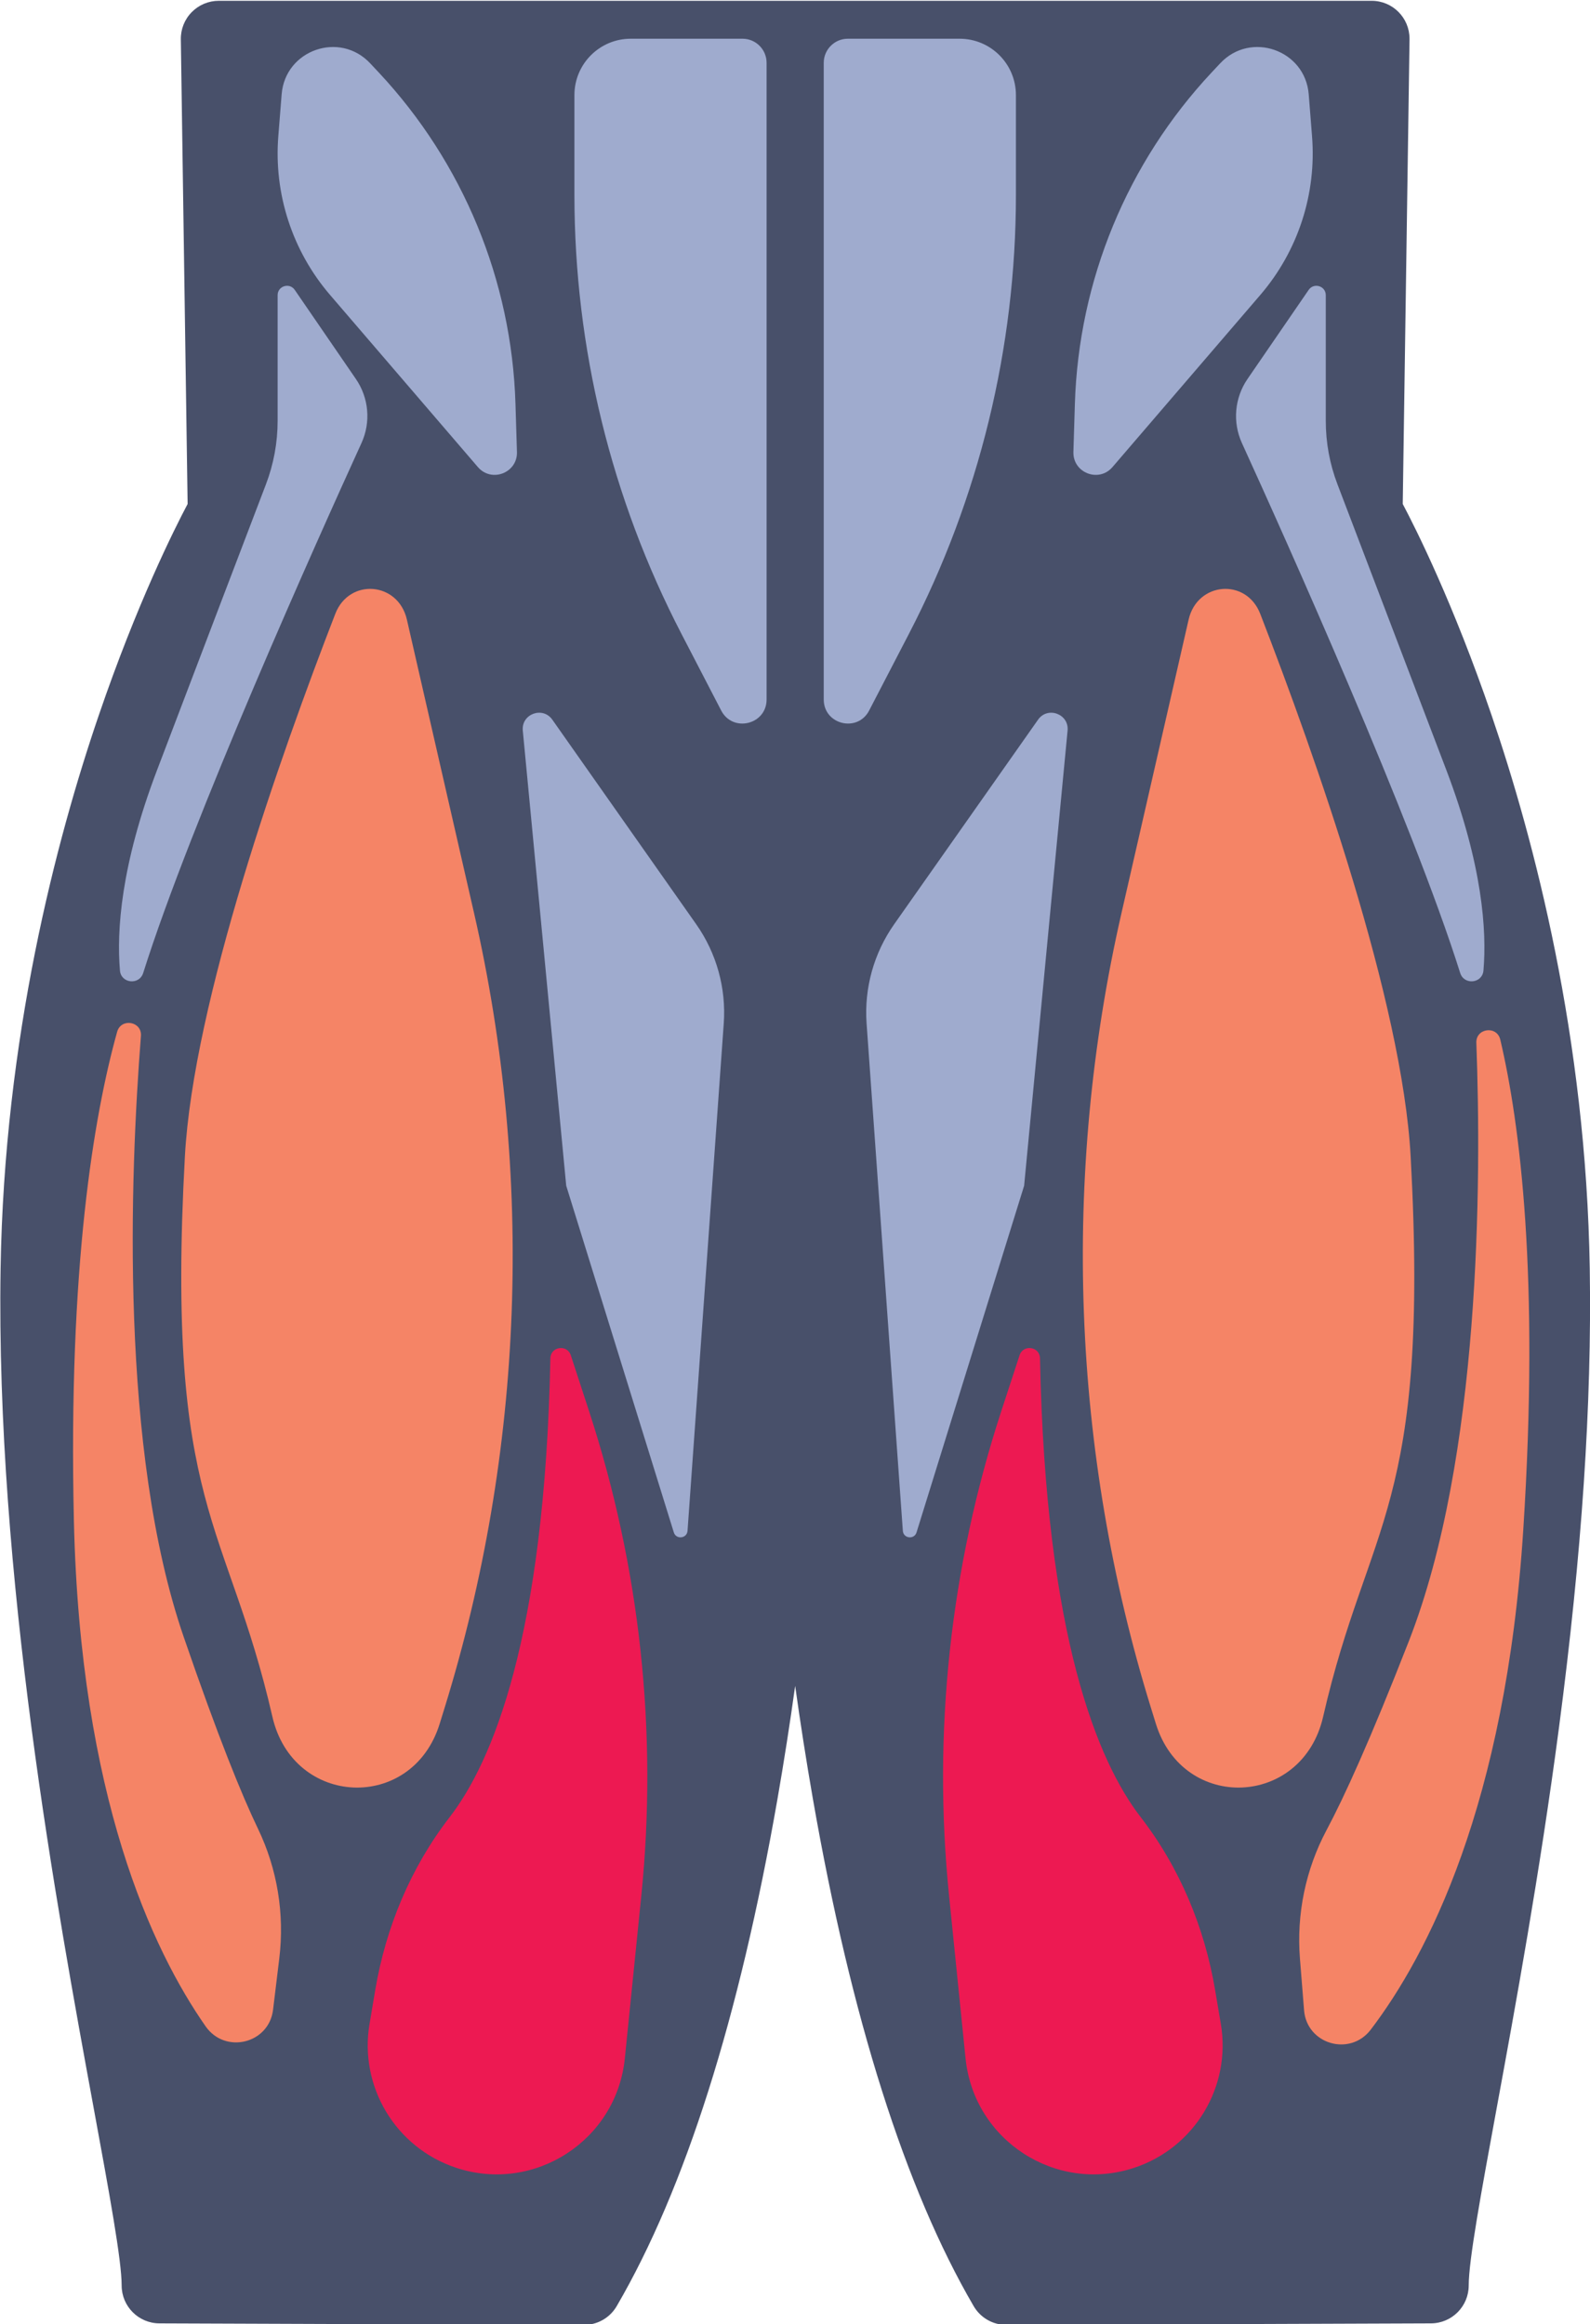 <?xml version="1.0" encoding="UTF-8" standalone="no"?>
<!DOCTYPE svg PUBLIC "-//W3C//DTD SVG 1.1//EN" "http://www.w3.org/Graphics/SVG/1.1/DTD/svg11.dtd">
<svg width="100%" height="100%" viewBox="0 0 1398 2043" version="1.1" xmlns="http://www.w3.org/2000/svg" xmlns:xlink="http://www.w3.org/1999/xlink" xml:space="preserve" xmlns:serif="http://www.serif.com/" style="fill-rule:evenodd;clip-rule:evenodd;stroke-linejoin:round;stroke-miterlimit:2;">
    <g transform="matrix(4.167,0,0,4.167,-3504.69,-8743.83)">
        <path d="M1130.48,2098.52L887.214,2098.52C885.072,2098.52 883.019,2099.38 881.516,2100.91C880.012,2102.43 879.183,2104.5 879.215,2106.64L880.647,2204.66C877.838,2209.96 869.952,2225.68 861.908,2249.21C852.879,2275.61 841.955,2317.3 841.182,2365.95C840.156,2430.58 853.091,2500.95 860.819,2542.99C864.119,2560.94 866.726,2575.12 866.726,2580.44C866.726,2584.85 870.29,2588.43 874.697,2588.44L964.249,2588.77L964.278,2588.77C967.123,2588.77 969.756,2587.26 971.189,2584.8C985.622,2560.03 997.031,2524.06 1005.1,2477.87C1006.5,2469.84 1007.74,2461.85 1008.84,2453.97C1009.94,2461.85 1011.19,2469.84 1012.59,2477.87C1020.66,2524.06 1032.06,2560.03 1046.5,2584.8C1047.93,2587.26 1050.56,2588.77 1053.41,2588.77L1053.44,2588.77L1142.99,2588.44C1147.4,2588.43 1150.96,2584.85 1150.96,2580.44C1150.96,2575.12 1153.57,2560.94 1156.87,2542.99C1160.71,2522.1 1165.97,2493.48 1170.01,2462.74C1174.83,2426.13 1176.96,2394.47 1176.5,2365.95C1175.73,2317.3 1164.81,2275.61 1155.78,2249.21C1147.73,2225.68 1139.85,2209.96 1137.04,2204.66L1138.47,2106.85L1138.47,2106.52C1138.47,2102.1 1134.9,2098.52 1130.48,2098.52Z" style="fill:rgb(72,80,106);fill-rule:nonzero;"/>
    </g>
    <g transform="matrix(4.167,0,0,4.167,-3504.69,-8743.83)">
        <path d="M997.738,2106.52L974.144,2106.52C967.582,2106.52 962.262,2111.84 962.262,2118.41L962.262,2139.46C962.262,2171.69 970.008,2203.45 984.847,2232.06L993.232,2248.23C995.679,2252.95 1002.81,2251.21 1002.81,2245.9L1002.81,2111.6C1002.81,2108.8 1000.54,2106.52 997.738,2106.52Z" style="fill:rgb(159,171,206);fill-rule:nonzero;"/>
    </g>
    <g transform="matrix(4.167,0,0,4.167,-3504.69,-8743.83)">
        <path d="M919.167,2111.71L920.979,2113.64C938.772,2132.66 949.027,2157.5 949.824,2183.53L950.135,2193.69C950.27,2198.1 944.777,2200.23 941.897,2196.88L910.687,2160.55C902.738,2151.29 898.813,2139.25 899.783,2127.08L900.488,2118.24C901.235,2108.87 912.747,2104.85 919.167,2111.71Z" style="fill:rgb(159,171,206);fill-rule:nonzero;"/>
    </g>
    <g transform="matrix(4.167,0,0,4.167,-3504.69,-8743.83)">
        <path d="M957.6,2250.16L987.958,2293.31C992.25,2299.41 994.304,2306.8 993.772,2314.24L986.128,2421.26C986.011,2422.89 983.719,2423.16 983.233,2421.59L960.532,2348.47L951.369,2252.46C951.034,2248.95 955.571,2247.28 957.6,2250.16Z" style="fill:rgb(159,171,206);fill-rule:nonzero;"/>
    </g>
    <g transform="matrix(4.167,0,0,4.167,-3504.69,-8743.83)">
        <path d="M865.773,2316.01C866.607,2313.02 871.038,2313.79 870.795,2316.88C868.485,2346.37 866.283,2404.28 879.805,2443.6C887.102,2464.82 892.105,2477.07 895.495,2484.11C899.583,2492.61 901.123,2502.1 899.988,2511.46L898.674,2522.29C897.805,2529.45 888.576,2531.7 884.447,2525.79C873.187,2509.66 857.981,2477.29 856.65,2419.14C855.421,2365.45 860.901,2333.48 865.773,2316.01Z" style="fill:rgb(245,132,102);fill-rule:nonzero;"/>
    </g>
    <g transform="matrix(4.167,0,0,4.167,-3504.69,-8743.83)">
        <path d="M961.498,2384.23L965.361,2396.05C976.117,2428.96 979.87,2463.75 976.38,2498.2L972.9,2532.54C971.145,2549.87 953.79,2561.1 937.268,2555.61C924.545,2551.38 916.803,2538.51 919.029,2525.29L920.232,2518.14C922.463,2504.89 927.723,2492.28 935.942,2481.65C944.822,2470.16 956.003,2444.02 957.189,2384.87C957.239,2382.38 960.726,2381.87 961.498,2384.23Z" style="fill:rgb(237,25,82);fill-rule:nonzero;"/>
    </g>
    <g transform="matrix(4.167,0,0,4.167,-3504.69,-8743.83)">
        <path d="M1019.95,2106.52L1043.54,2106.52C1050.1,2106.52 1055.42,2111.84 1055.42,2118.41L1055.42,2139.46C1055.42,2171.69 1047.68,2203.45 1032.84,2232.06L1024.45,2248.23C1022.01,2252.95 1014.87,2251.21 1014.87,2245.9L1014.87,2111.6C1014.87,2108.8 1017.15,2106.52 1019.95,2106.52Z" style="fill:rgb(159,171,206);fill-rule:nonzero;"/>
    </g>
    <g transform="matrix(4.167,0,0,4.167,-3504.69,-8743.83)">
        <path d="M1098.52,2111.71L1096.71,2113.64C1078.91,2132.66 1068.66,2157.5 1067.86,2183.53L1067.55,2193.69C1067.42,2198.1 1072.91,2200.23 1075.79,2196.88L1107,2160.55C1114.95,2151.29 1118.87,2139.25 1117.9,2127.08L1117.2,2118.24C1116.45,2108.87 1104.94,2104.85 1098.52,2111.71Z" style="fill:rgb(159,171,206);fill-rule:nonzero;"/>
    </g>
    <g transform="matrix(4.167,0,0,4.167,-3504.69,-8743.83)">
        <path d="M1060.09,2250.16L1029.73,2293.31C1025.44,2299.41 1023.38,2306.8 1023.91,2314.24L1031.56,2421.26C1031.67,2422.89 1033.97,2423.16 1034.45,2421.59L1057.15,2348.47L1066.32,2252.46C1066.65,2248.95 1062.11,2247.28 1060.09,2250.16Z" style="fill:rgb(159,171,206);fill-rule:nonzero;"/>
    </g>
    <g transform="matrix(4.167,0,0,4.167,-3504.69,-8743.83)">
        <path d="M1157.62,2317.65C1156.91,2314.63 1152.45,2315.22 1152.57,2318.32C1153.66,2347.88 1153.46,2405.83 1138.32,2444.56C1130.15,2465.46 1124.65,2477.49 1120.97,2484.38C1116.54,2492.7 1114.6,2502.12 1115.35,2511.52L1116.22,2522.39C1116.79,2529.58 1125.92,2532.22 1130.29,2526.48C1142.2,2510.83 1158.74,2479.12 1162.47,2421.07C1165.92,2367.48 1161.77,2335.31 1157.62,2317.65Z" style="fill:rgb(245,132,102);fill-rule:nonzero;"/>
    </g>
    <g transform="matrix(4.167,0,0,4.167,-3504.69,-8743.83)">
        <path d="M1056.19,2384.23L1052.32,2396.05C1041.57,2428.96 1037.82,2463.75 1041.31,2498.2L1044.79,2532.54C1046.54,2549.87 1063.9,2561.1 1080.42,2555.61C1093.14,2551.38 1100.88,2538.51 1098.66,2525.29L1097.45,2518.14C1095.22,2504.89 1089.96,2492.28 1081.74,2481.65C1072.86,2470.16 1061.68,2444.02 1060.5,2384.87C1060.45,2382.38 1056.96,2381.87 1056.19,2384.23Z" style="fill:rgb(237,25,82);fill-rule:nonzero;"/>
    </g>
    <g transform="matrix(4.167,0,0,4.167,-3504.69,-8743.83)">
        <path d="M903.249,2159.5L916.156,2178.3C918.891,2182.29 919.34,2187.41 917.334,2191.8C908.047,2212.16 881.363,2271.54 871.274,2303.59C870.449,2306.21 866.603,2305.81 866.368,2303.08C865.649,2294.71 866.555,2280.88 874.179,2260.84C884.172,2234.58 893.036,2211.35 897.171,2200.52C898.803,2196.24 899.638,2191.71 899.638,2187.13L899.638,2160.62C899.638,2158.67 902.148,2157.9 903.249,2159.5Z" style="fill:rgb(159,171,206);fill-rule:nonzero;"/>
    </g>
    <g transform="matrix(4.167,0,0,4.167,-3504.69,-8743.83)">
        <path d="M1117.19,2159.5L1104.28,2178.3C1101.55,2182.29 1101.1,2187.41 1103.1,2191.8C1112.39,2212.16 1139.07,2271.54 1149.16,2303.59C1149.99,2306.21 1153.83,2305.81 1154.07,2303.08C1154.79,2294.71 1153.88,2280.88 1146.26,2260.84C1136.26,2234.58 1127.4,2211.35 1123.27,2200.52C1121.63,2196.24 1120.8,2191.71 1120.8,2187.13L1120.8,2160.62C1120.8,2158.67 1118.29,2157.9 1117.19,2159.5Z" style="fill:rgb(159,171,206);fill-rule:nonzero;"/>
    </g>
    <g transform="matrix(4.167,0,0,4.167,-3504.69,-8743.83)">
        <path d="M1084.95,2461.96L1083.94,2458.7C1067.16,2404.52 1065,2346.4 1077.69,2290.97L1091.86,2229.05C1093.69,2221.06 1104.03,2220.23 1106.97,2227.83C1118.57,2257.77 1136.92,2309.63 1138.71,2342.3C1142.78,2416.79 1129.73,2419.05 1120.24,2460.48C1115.86,2479.61 1090.73,2480.66 1084.95,2461.96Z" style="fill:rgb(245,132,102);fill-rule:nonzero;"/>
    </g>
    <g transform="matrix(4.167,0,0,4.167,-3504.69,-8743.83)">
        <path d="M933.832,2461.96L934.841,2458.7C951.614,2404.52 953.778,2346.4 941.087,2290.97L926.913,2229.05C925.083,2221.06 914.751,2220.23 911.806,2227.83C900.206,2257.77 881.857,2309.63 880.07,2342.3C875.995,2416.79 889.045,2419.05 898.535,2460.48C902.916,2479.61 928.044,2480.66 933.832,2461.96Z" style="fill:rgb(245,132,102);fill-rule:nonzero;"/>
    </g>
</svg>

